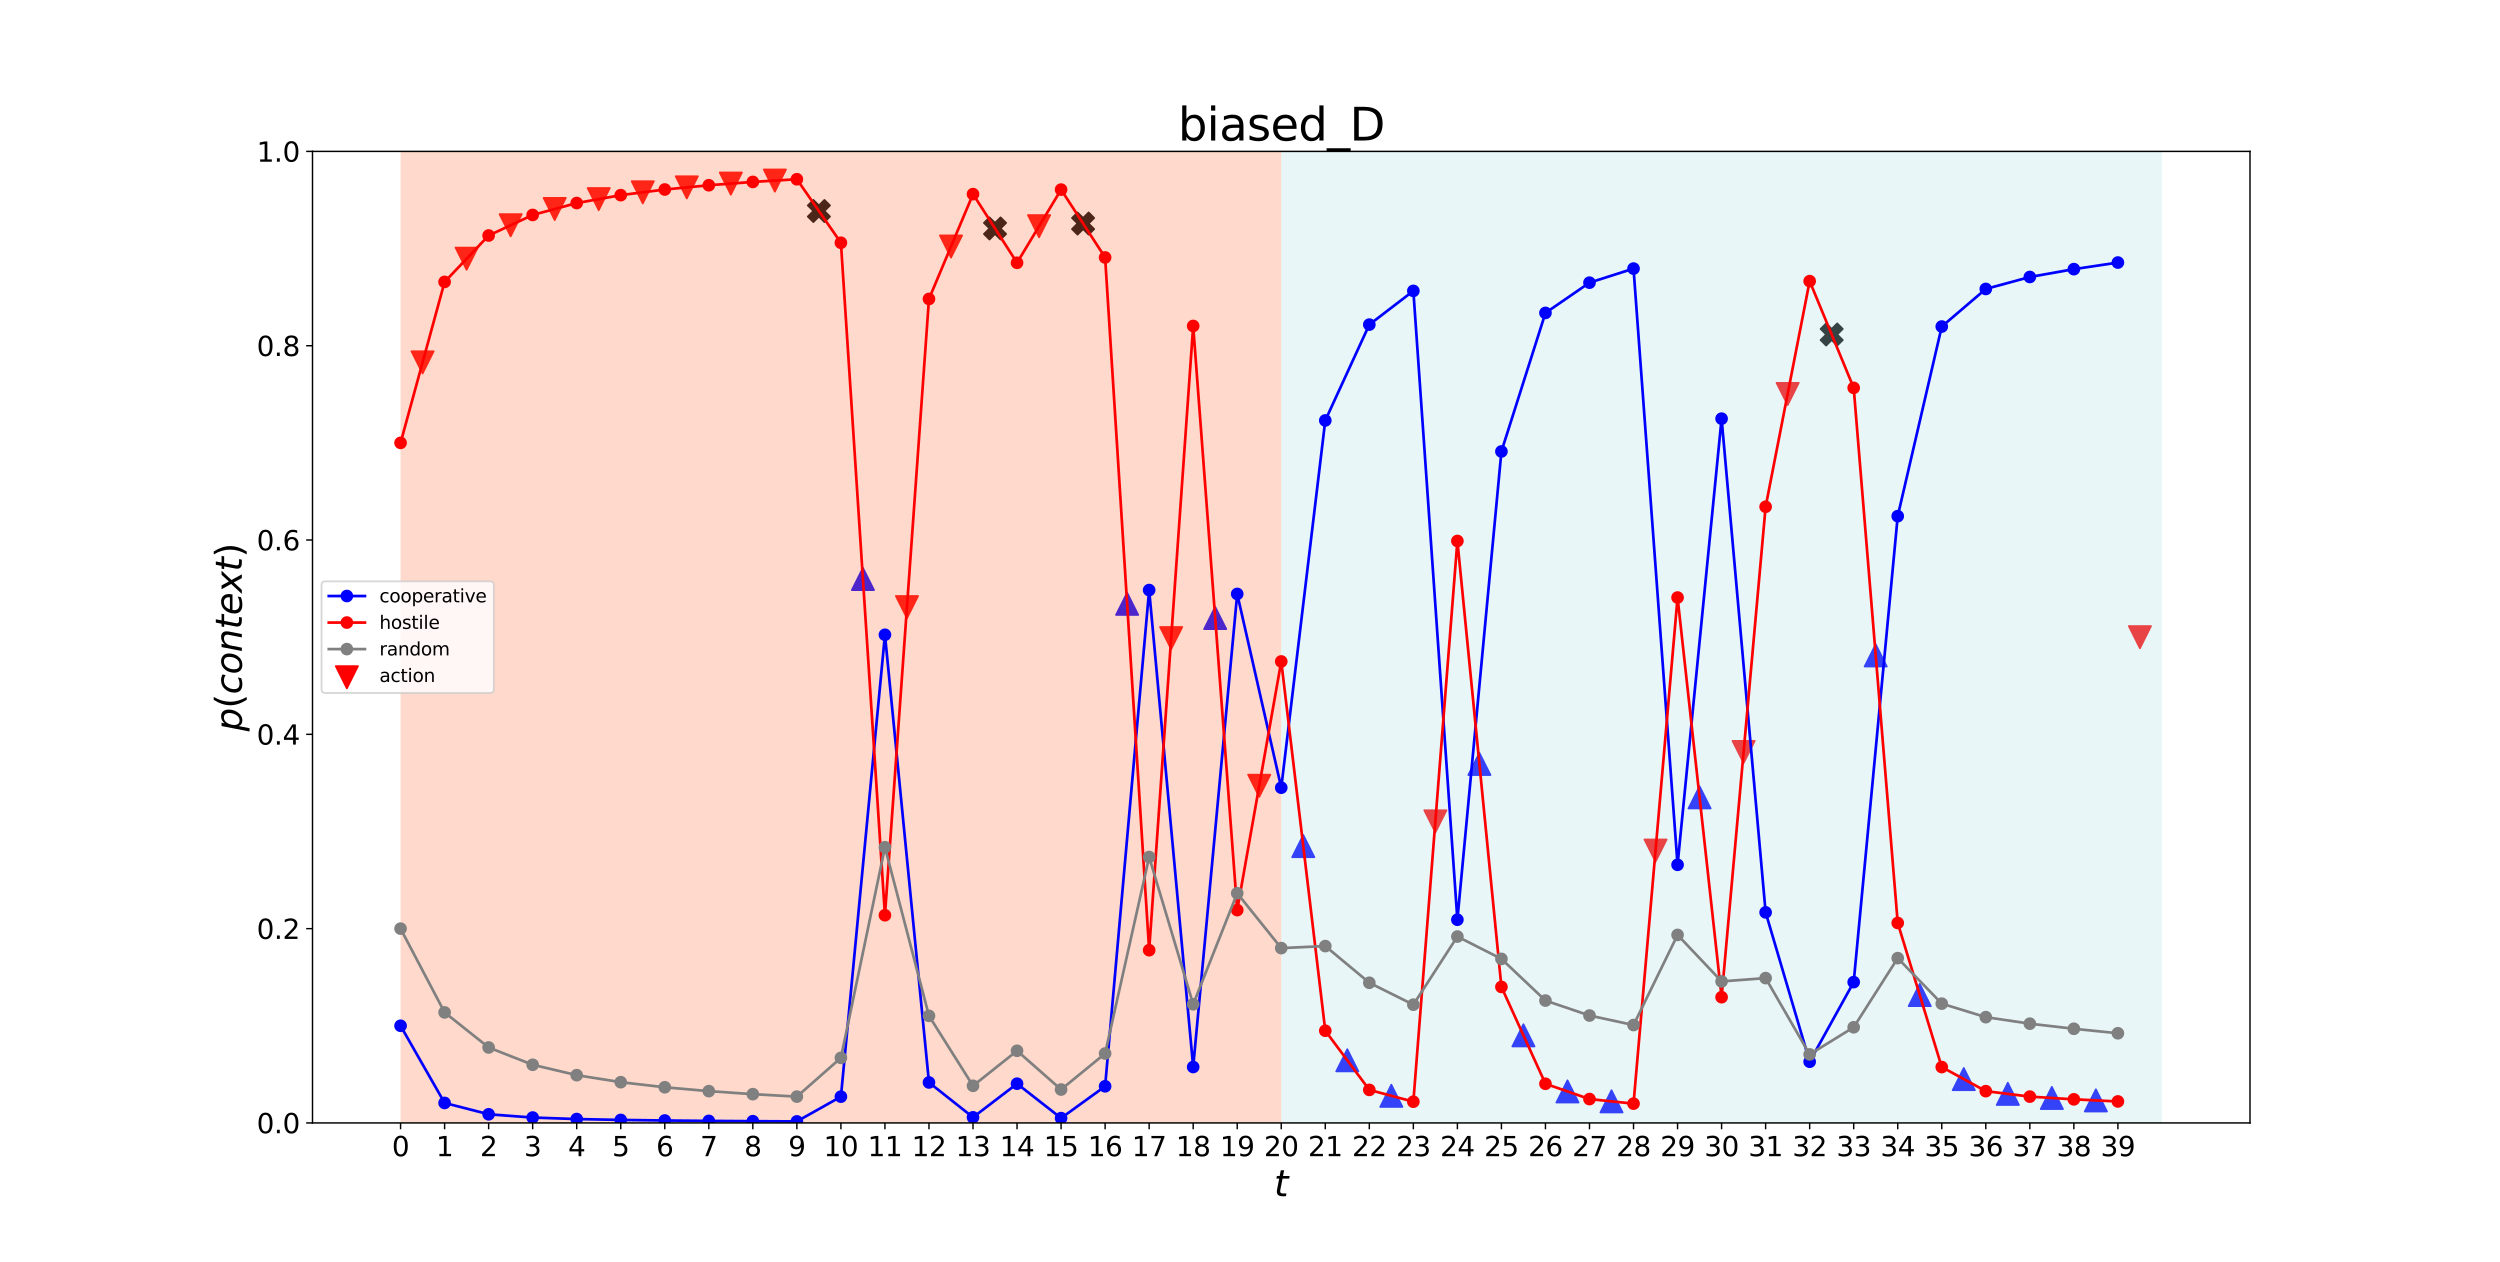 <?xml version="1.0" encoding="utf-8" standalone="no"?>
<!DOCTYPE svg PUBLIC "-//W3C//DTD SVG 1.1//EN"
  "http://www.w3.org/Graphics/SVG/1.1/DTD/svg11.dtd">
<svg height="697.68pt" version="1.1" viewBox="0 0 1382.4 697.68" width="1382.4pt" xmlns="http://www.w3.org/2000/svg" xmlns:xlink="http://www.w3.org/1999/xlink">
 <defs>
  <style type="text/css">*{stroke-linecap:butt;stroke-linejoin:round;}</style>
 </defs>
 <g id="figure_1">
  <g id="patch_1">
   <path d="M 0 697.68 
L 1382.4 697.68 
L 1382.4 0 
L 0 0 
z
" style="fill:#ffffff;"/>
  </g>
  <g id="axes_1">
   <g id="patch_2">
    <path d="M 172.8 620.935 
L 1244.16 620.935 
L 1244.16 83.722 
L 172.8 83.722 
z
" style="fill:#ffffff;"/>
   </g>
   <g id="PathCollection_1">
    <path clip-path="url(#p6488f23257)" d="M 233.673 206.509 
L 239.796 194.261 
L 227.549 194.261 
z
" style="fill:#ff0000;stroke:#ff0000;"/>
    <path clip-path="url(#p6488f23257)" d="M 258.022 149.179 
L 264.146 136.931 
L 251.898 136.931 
z
" style="fill:#ff0000;stroke:#ff0000;"/>
    <path clip-path="url(#p6488f23257)" d="M 282.371 130.666 
L 288.495 118.419 
L 276.247 118.419 
z
" style="fill:#ff0000;stroke:#ff0000;"/>
    <path clip-path="url(#p6488f23257)" d="M 306.72 121.691 
L 312.844 109.444 
L 300.596 109.444 
z
" style="fill:#ff0000;stroke:#ff0000;"/>
    <path clip-path="url(#p6488f23257)" d="M 331.069 116.218 
L 337.193 103.97 
L 324.945 103.97 
z
" style="fill:#ff0000;stroke:#ff0000;"/>
    <path clip-path="url(#p6488f23257)" d="M 355.418 112.474 
L 361.542 100.227 
L 349.294 100.227 
z
" style="fill:#ff0000;stroke:#ff0000;"/>
    <path clip-path="url(#p6488f23257)" d="M 379.767 109.736 
L 385.891 97.488 
L 373.644 97.488 
z
" style="fill:#ff0000;stroke:#ff0000;"/>
    <path clip-path="url(#p6488f23257)" d="M 404.116 107.64 
L 410.24 95.392 
L 397.993 95.392 
z
" style="fill:#ff0000;stroke:#ff0000;"/>
    <path clip-path="url(#p6488f23257)" d="M 428.465 105.981 
L 434.589 93.733 
L 422.342 93.733 
z
" style="fill:#ff0000;stroke:#ff0000;"/>
    <path clip-path="url(#p6488f23257)" d="M 449.753 122.801 
L 452.815 119.739 
L 455.876 122.801 
L 458.938 119.739 
L 455.876 116.677 
L 458.938 113.615 
L 455.876 110.554 
L 452.815 113.615 
L 449.753 110.554 
L 446.691 113.615 
L 449.753 116.677 
L 446.691 119.739 
z
" style="stroke:#000000;"/>
    <path clip-path="url(#p6488f23257)" d="M 477.164 314.037 
L 471.04 326.284 
L 483.287 326.284 
z
" style="fill:#0000ff;stroke:#0000ff;"/>
    <path clip-path="url(#p6488f23257)" d="M 501.513 341.821 
L 507.636 329.573 
L 495.389 329.573 
z
" style="fill:#ff0000;stroke:#ff0000;"/>
    <path clip-path="url(#p6488f23257)" d="M 525.862 142.452 
L 531.986 130.204 
L 519.738 130.204 
z
" style="fill:#ff0000;stroke:#ff0000;"/>
    <path clip-path="url(#p6488f23257)" d="M 547.149 132.453 
L 550.211 129.391 
L 553.273 132.453 
L 556.335 129.391 
L 553.273 126.329 
L 556.335 123.267 
L 553.273 120.205 
L 550.211 123.267 
L 547.149 120.205 
L 544.087 123.267 
L 547.149 126.329 
L 544.087 129.391 
z
" style="stroke:#000000;"/>
    <path clip-path="url(#p6488f23257)" d="M 574.56 131.202 
L 580.684 118.955 
L 568.436 118.955 
z
" style="fill:#ff0000;stroke:#ff0000;"/>
    <path clip-path="url(#p6488f23257)" d="M 595.847 129.731 
L 598.909 126.669 
L 601.971 129.731 
L 605.033 126.669 
L 601.971 123.607 
L 605.033 120.545 
L 601.971 117.483 
L 598.909 120.545 
L 595.847 117.483 
L 592.785 120.545 
L 595.847 123.607 
L 592.785 126.669 
z
" style="stroke:#000000;"/>
    <path clip-path="url(#p6488f23257)" d="M 623.258 327.77 
L 617.134 340.017 
L 629.382 340.017 
z
" style="fill:#0000ff;stroke:#0000ff;"/>
    <path clip-path="url(#p6488f23257)" d="M 647.607 358.96 
L 653.731 346.712 
L 641.484 346.712 
z
" style="fill:#ff0000;stroke:#ff0000;"/>
    <path clip-path="url(#p6488f23257)" d="M 671.956 335.62 
L 665.833 347.868 
L 678.08 347.868 
z
" style="fill:#0000ff;stroke:#0000ff;"/>
    <path clip-path="url(#p6488f23257)" d="M 696.305 440.623 
L 702.429 428.376 
L 690.182 428.376 
z
" style="fill:#ff0000;stroke:#ff0000;"/>
    <path clip-path="url(#p6488f23257)" d="M 720.655 461.736 
L 714.531 473.983 
L 726.778 473.983 
z
" style="fill:#0000ff;stroke:#0000ff;"/>
    <path clip-path="url(#p6488f23257)" d="M 745.004 580.185 
L 738.88 592.432 
L 751.127 592.432 
z
" style="fill:#0000ff;stroke:#0000ff;"/>
    <path clip-path="url(#p6488f23257)" d="M 769.353 599.807 
L 763.229 612.055 
L 775.476 612.055 
z
" style="fill:#0000ff;stroke:#0000ff;"/>
    <path clip-path="url(#p6488f23257)" d="M 793.702 460.296 
L 799.826 448.048 
L 787.578 448.048 
z
" style="fill:#ff0000;stroke:#ff0000;"/>
    <path clip-path="url(#p6488f23257)" d="M 818.051 416.313 
L 811.927 428.56 
L 824.175 428.56 
z
" style="fill:#0000ff;stroke:#0000ff;"/>
    <path clip-path="url(#p6488f23257)" d="M 842.4 566.381 
L 836.276 578.628 
L 848.524 578.628 
z
" style="fill:#0000ff;stroke:#0000ff;"/>
    <path clip-path="url(#p6488f23257)" d="M 866.749 597.39 
L 860.625 609.638 
L 872.873 609.638 
z
" style="fill:#0000ff;stroke:#0000ff;"/>
    <path clip-path="url(#p6488f23257)" d="M 891.098 602.885 
L 884.974 615.132 
L 897.222 615.132 
z
" style="fill:#0000ff;stroke:#0000ff;"/>
    <path clip-path="url(#p6488f23257)" d="M 915.447 476.466 
L 921.571 464.219 
L 909.324 464.219 
z
" style="fill:#ff0000;stroke:#ff0000;"/>
    <path clip-path="url(#p6488f23257)" d="M 939.796 434.786 
L 933.673 447.034 
L 945.92 447.034 
z
" style="fill:#0000ff;stroke:#0000ff;"/>
    <path clip-path="url(#p6488f23257)" d="M 964.145 421.94 
L 970.269 409.692 
L 958.022 409.692 
z
" style="fill:#ff0000;stroke:#ff0000;"/>
    <path clip-path="url(#p6488f23257)" d="M 988.495 223.967 
L 994.618 211.719 
L 982.371 211.719 
z
" style="fill:#ff0000;stroke:#ff0000;"/>
    <path clip-path="url(#p6488f23257)" d="M 1009.782 191.087 
L 1012.844 188.025 
L 1015.905 191.087 
L 1018.967 188.025 
L 1015.905 184.963 
L 1018.967 181.901 
L 1015.905 178.839 
L 1012.844 181.901 
L 1009.782 178.839 
L 1006.72 181.901 
L 1009.782 184.963 
L 1006.72 188.025 
z
" style="stroke:#000000;"/>
    <path clip-path="url(#p6488f23257)" d="M 1037.193 356.294 
L 1031.069 368.541 
L 1043.316 368.541 
z
" style="fill:#0000ff;stroke:#0000ff;"/>
    <path clip-path="url(#p6488f23257)" d="M 1061.542 544.083 
L 1055.418 556.33 
L 1067.666 556.33 
z
" style="fill:#0000ff;stroke:#0000ff;"/>
    <path clip-path="url(#p6488f23257)" d="M 1085.891 590.581 
L 1079.767 602.828 
L 1092.015 602.828 
z
" style="fill:#0000ff;stroke:#0000ff;"/>
    <path clip-path="url(#p6488f23257)" d="M 1110.24 598.751 
L 1104.116 610.998 
L 1116.364 610.998 
z
" style="fill:#0000ff;stroke:#0000ff;"/>
    <path clip-path="url(#p6488f23257)" d="M 1134.589 601.016 
L 1128.465 613.263 
L 1140.713 613.263 
z
" style="fill:#0000ff;stroke:#0000ff;"/>
    <path clip-path="url(#p6488f23257)" d="M 1158.938 602.351 
L 1152.814 614.598 
L 1165.062 614.598 
z
" style="fill:#0000ff;stroke:#0000ff;"/>
    <path clip-path="url(#p6488f23257)" d="M 1183.287 358.452 
L 1189.411 346.205 
L 1177.164 346.205 
z
" style="fill:#ff0000;stroke:#ff0000;"/>
   </g>
   <g id="patch_3">
    <path clip-path="url(#p6488f23257)" d="M 221.498 620.935 
L 221.498 83.722 
L 708.48 83.722 
L 708.48 620.935 
z
" style="fill:#ff7f50;opacity:0.3;"/>
   </g>
   <g id="patch_4">
    <path clip-path="url(#p6488f23257)" d="M 708.48 620.935 
L 708.48 83.722 
L 1195.462 83.722 
L 1195.462 620.935 
z
" style="fill:#b0e0e6;opacity:0.3;"/>
   </g>
   <g id="matplotlib.axis_1">
    <g id="xtick_1">
     <g id="line2d_1">
      <defs>
       <path d="M 0 0 
L 0 3.5 
" id="m2ba0c0ca03" style="stroke:#000000;stroke-width:0.8;"/>
      </defs>
      <g>
       <use style="stroke:#000000;stroke-width:0.8;" x="221.498" xlink:href="#m2ba0c0ca03" y="620.935"/>
      </g>
     </g>
     <g id="text_1">
      <!-- 0 -->
      <g transform="translate(216.726 639.333)scale(0.15 -0.15)">
       <defs>
        <path d="M 2034 4250 
Q 1547 4250 1301 3770 
Q 1056 3291 1056 2328 
Q 1056 1369 1301 889 
Q 1547 409 2034 409 
Q 2525 409 2770 889 
Q 3016 1369 3016 2328 
Q 3016 3291 2770 3770 
Q 2525 4250 2034 4250 
z
M 2034 4750 
Q 2819 4750 3233 4129 
Q 3647 3509 3647 2328 
Q 3647 1150 3233 529 
Q 2819 -91 2034 -91 
Q 1250 -91 836 529 
Q 422 1150 422 2328 
Q 422 3509 836 4129 
Q 1250 4750 2034 4750 
z
" id="DejaVuSans-30" transform="scale(0.016)"/>
       </defs>
       <use xlink:href="#DejaVuSans-30"/>
      </g>
     </g>
    </g>
    <g id="xtick_2">
     <g id="line2d_2">
      <g>
       <use style="stroke:#000000;stroke-width:0.8;" x="245.847" xlink:href="#m2ba0c0ca03" y="620.935"/>
      </g>
     </g>
     <g id="text_2">
      <!-- 1 -->
      <g transform="translate(241.075 639.333)scale(0.15 -0.15)">
       <defs>
        <path d="M 794 531 
L 1825 531 
L 1825 4091 
L 703 3866 
L 703 4441 
L 1819 4666 
L 2450 4666 
L 2450 531 
L 3481 531 
L 3481 0 
L 794 0 
L 794 531 
z
" id="DejaVuSans-31" transform="scale(0.016)"/>
       </defs>
       <use xlink:href="#DejaVuSans-31"/>
      </g>
     </g>
    </g>
    <g id="xtick_3">
     <g id="line2d_3">
      <g>
       <use style="stroke:#000000;stroke-width:0.8;" x="270.196" xlink:href="#m2ba0c0ca03" y="620.935"/>
      </g>
     </g>
     <g id="text_3">
      <!-- 2 -->
      <g transform="translate(265.424 639.333)scale(0.15 -0.15)">
       <defs>
        <path d="M 1228 531 
L 3431 531 
L 3431 0 
L 469 0 
L 469 531 
Q 828 903 1448 1529 
Q 2069 2156 2228 2338 
Q 2531 2678 2651 2914 
Q 2772 3150 2772 3378 
Q 2772 3750 2511 3984 
Q 2250 4219 1831 4219 
Q 1534 4219 1204 4116 
Q 875 4013 500 3803 
L 500 4441 
Q 881 4594 1212 4672 
Q 1544 4750 1819 4750 
Q 2544 4750 2975 4387 
Q 3406 4025 3406 3419 
Q 3406 3131 3298 2873 
Q 3191 2616 2906 2266 
Q 2828 2175 2409 1742 
Q 1991 1309 1228 531 
z
" id="DejaVuSans-32" transform="scale(0.016)"/>
       </defs>
       <use xlink:href="#DejaVuSans-32"/>
      </g>
     </g>
    </g>
    <g id="xtick_4">
     <g id="line2d_4">
      <g>
       <use style="stroke:#000000;stroke-width:0.8;" x="294.545" xlink:href="#m2ba0c0ca03" y="620.935"/>
      </g>
     </g>
     <g id="text_4">
      <!-- 3 -->
      <g transform="translate(289.774 639.333)scale(0.15 -0.15)">
       <defs>
        <path d="M 2597 2516 
Q 3050 2419 3304 2112 
Q 3559 1806 3559 1356 
Q 3559 666 3084 287 
Q 2609 -91 1734 -91 
Q 1441 -91 1130 -33 
Q 819 25 488 141 
L 488 750 
Q 750 597 1062 519 
Q 1375 441 1716 441 
Q 2309 441 2620 675 
Q 2931 909 2931 1356 
Q 2931 1769 2642 2001 
Q 2353 2234 1838 2234 
L 1294 2234 
L 1294 2753 
L 1863 2753 
Q 2328 2753 2575 2939 
Q 2822 3125 2822 3475 
Q 2822 3834 2567 4026 
Q 2313 4219 1838 4219 
Q 1578 4219 1281 4162 
Q 984 4106 628 3988 
L 628 4550 
Q 988 4650 1302 4700 
Q 1616 4750 1894 4750 
Q 2613 4750 3031 4423 
Q 3450 4097 3450 3541 
Q 3450 3153 3228 2886 
Q 3006 2619 2597 2516 
z
" id="DejaVuSans-33" transform="scale(0.016)"/>
       </defs>
       <use xlink:href="#DejaVuSans-33"/>
      </g>
     </g>
    </g>
    <g id="xtick_5">
     <g id="line2d_5">
      <g>
       <use style="stroke:#000000;stroke-width:0.8;" x="318.895" xlink:href="#m2ba0c0ca03" y="620.935"/>
      </g>
     </g>
     <g id="text_5">
      <!-- 4 -->
      <g transform="translate(314.123 639.333)scale(0.15 -0.15)">
       <defs>
        <path d="M 2419 4116 
L 825 1625 
L 2419 1625 
L 2419 4116 
z
M 2253 4666 
L 3047 4666 
L 3047 1625 
L 3713 1625 
L 3713 1100 
L 3047 1100 
L 3047 0 
L 2419 0 
L 2419 1100 
L 313 1100 
L 313 1709 
L 2253 4666 
z
" id="DejaVuSans-34" transform="scale(0.016)"/>
       </defs>
       <use xlink:href="#DejaVuSans-34"/>
      </g>
     </g>
    </g>
    <g id="xtick_6">
     <g id="line2d_6">
      <g>
       <use style="stroke:#000000;stroke-width:0.8;" x="343.244" xlink:href="#m2ba0c0ca03" y="620.935"/>
      </g>
     </g>
     <g id="text_6">
      <!-- 5 -->
      <g transform="translate(338.472 639.333)scale(0.15 -0.15)">
       <defs>
        <path d="M 691 4666 
L 3169 4666 
L 3169 4134 
L 1269 4134 
L 1269 2991 
Q 1406 3038 1543 3061 
Q 1681 3084 1819 3084 
Q 2600 3084 3056 2656 
Q 3513 2228 3513 1497 
Q 3513 744 3044 326 
Q 2575 -91 1722 -91 
Q 1428 -91 1123 -41 
Q 819 9 494 109 
L 494 744 
Q 775 591 1075 516 
Q 1375 441 1709 441 
Q 2250 441 2565 725 
Q 2881 1009 2881 1497 
Q 2881 1984 2565 2268 
Q 2250 2553 1709 2553 
Q 1456 2553 1204 2497 
Q 953 2441 691 2322 
L 691 4666 
z
" id="DejaVuSans-35" transform="scale(0.016)"/>
       </defs>
       <use xlink:href="#DejaVuSans-35"/>
      </g>
     </g>
    </g>
    <g id="xtick_7">
     <g id="line2d_7">
      <g>
       <use style="stroke:#000000;stroke-width:0.8;" x="367.593" xlink:href="#m2ba0c0ca03" y="620.935"/>
      </g>
     </g>
     <g id="text_7">
      <!-- 6 -->
      <g transform="translate(362.821 639.333)scale(0.15 -0.15)">
       <defs>
        <path d="M 2113 2584 
Q 1688 2584 1439 2293 
Q 1191 2003 1191 1497 
Q 1191 994 1439 701 
Q 1688 409 2113 409 
Q 2538 409 2786 701 
Q 3034 994 3034 1497 
Q 3034 2003 2786 2293 
Q 2538 2584 2113 2584 
z
M 3366 4563 
L 3366 3988 
Q 3128 4100 2886 4159 
Q 2644 4219 2406 4219 
Q 1781 4219 1451 3797 
Q 1122 3375 1075 2522 
Q 1259 2794 1537 2939 
Q 1816 3084 2150 3084 
Q 2853 3084 3261 2657 
Q 3669 2231 3669 1497 
Q 3669 778 3244 343 
Q 2819 -91 2113 -91 
Q 1303 -91 875 529 
Q 447 1150 447 2328 
Q 447 3434 972 4092 
Q 1497 4750 2381 4750 
Q 2619 4750 2861 4703 
Q 3103 4656 3366 4563 
z
" id="DejaVuSans-36" transform="scale(0.016)"/>
       </defs>
       <use xlink:href="#DejaVuSans-36"/>
      </g>
     </g>
    </g>
    <g id="xtick_8">
     <g id="line2d_8">
      <g>
       <use style="stroke:#000000;stroke-width:0.8;" x="391.942" xlink:href="#m2ba0c0ca03" y="620.935"/>
      </g>
     </g>
     <g id="text_8">
      <!-- 7 -->
      <g transform="translate(387.17 639.333)scale(0.15 -0.15)">
       <defs>
        <path d="M 525 4666 
L 3525 4666 
L 3525 4397 
L 1831 0 
L 1172 0 
L 2766 4134 
L 525 4134 
L 525 4666 
z
" id="DejaVuSans-37" transform="scale(0.016)"/>
       </defs>
       <use xlink:href="#DejaVuSans-37"/>
      </g>
     </g>
    </g>
    <g id="xtick_9">
     <g id="line2d_9">
      <g>
       <use style="stroke:#000000;stroke-width:0.8;" x="416.291" xlink:href="#m2ba0c0ca03" y="620.935"/>
      </g>
     </g>
     <g id="text_9">
      <!-- 8 -->
      <g transform="translate(411.519 639.333)scale(0.15 -0.15)">
       <defs>
        <path d="M 2034 2216 
Q 1584 2216 1326 1975 
Q 1069 1734 1069 1313 
Q 1069 891 1326 650 
Q 1584 409 2034 409 
Q 2484 409 2743 651 
Q 3003 894 3003 1313 
Q 3003 1734 2745 1975 
Q 2488 2216 2034 2216 
z
M 1403 2484 
Q 997 2584 770 2862 
Q 544 3141 544 3541 
Q 544 4100 942 4425 
Q 1341 4750 2034 4750 
Q 2731 4750 3128 4425 
Q 3525 4100 3525 3541 
Q 3525 3141 3298 2862 
Q 3072 2584 2669 2484 
Q 3125 2378 3379 2068 
Q 3634 1759 3634 1313 
Q 3634 634 3220 271 
Q 2806 -91 2034 -91 
Q 1263 -91 848 271 
Q 434 634 434 1313 
Q 434 1759 690 2068 
Q 947 2378 1403 2484 
z
M 1172 3481 
Q 1172 3119 1398 2916 
Q 1625 2713 2034 2713 
Q 2441 2713 2670 2916 
Q 2900 3119 2900 3481 
Q 2900 3844 2670 4047 
Q 2441 4250 2034 4250 
Q 1625 4250 1398 4047 
Q 1172 3844 1172 3481 
z
" id="DejaVuSans-38" transform="scale(0.016)"/>
       </defs>
       <use xlink:href="#DejaVuSans-38"/>
      </g>
     </g>
    </g>
    <g id="xtick_10">
     <g id="line2d_10">
      <g>
       <use style="stroke:#000000;stroke-width:0.8;" x="440.64" xlink:href="#m2ba0c0ca03" y="620.935"/>
      </g>
     </g>
     <g id="text_10">
      <!-- 9 -->
      <g transform="translate(435.868 639.333)scale(0.15 -0.15)">
       <defs>
        <path d="M 703 97 
L 703 672 
Q 941 559 1184 500 
Q 1428 441 1663 441 
Q 2288 441 2617 861 
Q 2947 1281 2994 2138 
Q 2813 1869 2534 1725 
Q 2256 1581 1919 1581 
Q 1219 1581 811 2004 
Q 403 2428 403 3163 
Q 403 3881 828 4315 
Q 1253 4750 1959 4750 
Q 2769 4750 3195 4129 
Q 3622 3509 3622 2328 
Q 3622 1225 3098 567 
Q 2575 -91 1691 -91 
Q 1453 -91 1209 -44 
Q 966 3 703 97 
z
M 1959 2075 
Q 2384 2075 2632 2365 
Q 2881 2656 2881 3163 
Q 2881 3666 2632 3958 
Q 2384 4250 1959 4250 
Q 1534 4250 1286 3958 
Q 1038 3666 1038 3163 
Q 1038 2656 1286 2365 
Q 1534 2075 1959 2075 
z
" id="DejaVuSans-39" transform="scale(0.016)"/>
       </defs>
       <use xlink:href="#DejaVuSans-39"/>
      </g>
     </g>
    </g>
    <g id="xtick_11">
     <g id="line2d_11">
      <g>
       <use style="stroke:#000000;stroke-width:0.8;" x="464.989" xlink:href="#m2ba0c0ca03" y="620.935"/>
      </g>
     </g>
     <g id="text_11">
      <!-- 10 -->
      <g transform="translate(455.445 639.333)scale(0.15 -0.15)">
       <use xlink:href="#DejaVuSans-31"/>
       <use x="63.623" xlink:href="#DejaVuSans-30"/>
      </g>
     </g>
    </g>
    <g id="xtick_12">
     <g id="line2d_12">
      <g>
       <use style="stroke:#000000;stroke-width:0.8;" x="489.338" xlink:href="#m2ba0c0ca03" y="620.935"/>
      </g>
     </g>
     <g id="text_12">
      <!-- 11 -->
      <g transform="translate(479.794 639.333)scale(0.15 -0.15)">
       <use xlink:href="#DejaVuSans-31"/>
       <use x="63.623" xlink:href="#DejaVuSans-31"/>
      </g>
     </g>
    </g>
    <g id="xtick_13">
     <g id="line2d_13">
      <g>
       <use style="stroke:#000000;stroke-width:0.8;" x="513.687" xlink:href="#m2ba0c0ca03" y="620.935"/>
      </g>
     </g>
     <g id="text_13">
      <!-- 12 -->
      <g transform="translate(504.144 639.333)scale(0.15 -0.15)">
       <use xlink:href="#DejaVuSans-31"/>
       <use x="63.623" xlink:href="#DejaVuSans-32"/>
      </g>
     </g>
    </g>
    <g id="xtick_14">
     <g id="line2d_14">
      <g>
       <use style="stroke:#000000;stroke-width:0.8;" x="538.036" xlink:href="#m2ba0c0ca03" y="620.935"/>
      </g>
     </g>
     <g id="text_14">
      <!-- 13 -->
      <g transform="translate(528.493 639.333)scale(0.15 -0.15)">
       <use xlink:href="#DejaVuSans-31"/>
       <use x="63.623" xlink:href="#DejaVuSans-33"/>
      </g>
     </g>
    </g>
    <g id="xtick_15">
     <g id="line2d_15">
      <g>
       <use style="stroke:#000000;stroke-width:0.8;" x="562.385" xlink:href="#m2ba0c0ca03" y="620.935"/>
      </g>
     </g>
     <g id="text_15">
      <!-- 14 -->
      <g transform="translate(552.842 639.333)scale(0.15 -0.15)">
       <use xlink:href="#DejaVuSans-31"/>
       <use x="63.623" xlink:href="#DejaVuSans-34"/>
      </g>
     </g>
    </g>
    <g id="xtick_16">
     <g id="line2d_16">
      <g>
       <use style="stroke:#000000;stroke-width:0.8;" x="586.735" xlink:href="#m2ba0c0ca03" y="620.935"/>
      </g>
     </g>
     <g id="text_16">
      <!-- 15 -->
      <g transform="translate(577.191 639.333)scale(0.15 -0.15)">
       <use xlink:href="#DejaVuSans-31"/>
       <use x="63.623" xlink:href="#DejaVuSans-35"/>
      </g>
     </g>
    </g>
    <g id="xtick_17">
     <g id="line2d_17">
      <g>
       <use style="stroke:#000000;stroke-width:0.8;" x="611.084" xlink:href="#m2ba0c0ca03" y="620.935"/>
      </g>
     </g>
     <g id="text_17">
      <!-- 16 -->
      <g transform="translate(601.54 639.333)scale(0.15 -0.15)">
       <use xlink:href="#DejaVuSans-31"/>
       <use x="63.623" xlink:href="#DejaVuSans-36"/>
      </g>
     </g>
    </g>
    <g id="xtick_18">
     <g id="line2d_18">
      <g>
       <use style="stroke:#000000;stroke-width:0.8;" x="635.433" xlink:href="#m2ba0c0ca03" y="620.935"/>
      </g>
     </g>
     <g id="text_18">
      <!-- 17 -->
      <g transform="translate(625.889 639.333)scale(0.15 -0.15)">
       <use xlink:href="#DejaVuSans-31"/>
       <use x="63.623" xlink:href="#DejaVuSans-37"/>
      </g>
     </g>
    </g>
    <g id="xtick_19">
     <g id="line2d_19">
      <g>
       <use style="stroke:#000000;stroke-width:0.8;" x="659.782" xlink:href="#m2ba0c0ca03" y="620.935"/>
      </g>
     </g>
     <g id="text_19">
      <!-- 18 -->
      <g transform="translate(650.238 639.333)scale(0.15 -0.15)">
       <use xlink:href="#DejaVuSans-31"/>
       <use x="63.623" xlink:href="#DejaVuSans-38"/>
      </g>
     </g>
    </g>
    <g id="xtick_20">
     <g id="line2d_20">
      <g>
       <use style="stroke:#000000;stroke-width:0.8;" x="684.131" xlink:href="#m2ba0c0ca03" y="620.935"/>
      </g>
     </g>
     <g id="text_20">
      <!-- 19 -->
      <g transform="translate(674.587 639.333)scale(0.15 -0.15)">
       <use xlink:href="#DejaVuSans-31"/>
       <use x="63.623" xlink:href="#DejaVuSans-39"/>
      </g>
     </g>
    </g>
    <g id="xtick_21">
     <g id="line2d_21">
      <g>
       <use style="stroke:#000000;stroke-width:0.8;" x="708.48" xlink:href="#m2ba0c0ca03" y="620.935"/>
      </g>
     </g>
     <g id="text_21">
      <!-- 20 -->
      <g transform="translate(698.936 639.333)scale(0.15 -0.15)">
       <use xlink:href="#DejaVuSans-32"/>
       <use x="63.623" xlink:href="#DejaVuSans-30"/>
      </g>
     </g>
    </g>
    <g id="xtick_22">
     <g id="line2d_22">
      <g>
       <use style="stroke:#000000;stroke-width:0.8;" x="732.829" xlink:href="#m2ba0c0ca03" y="620.935"/>
      </g>
     </g>
     <g id="text_22">
      <!-- 21 -->
      <g transform="translate(723.285 639.333)scale(0.15 -0.15)">
       <use xlink:href="#DejaVuSans-32"/>
       <use x="63.623" xlink:href="#DejaVuSans-31"/>
      </g>
     </g>
    </g>
    <g id="xtick_23">
     <g id="line2d_23">
      <g>
       <use style="stroke:#000000;stroke-width:0.8;" x="757.178" xlink:href="#m2ba0c0ca03" y="620.935"/>
      </g>
     </g>
     <g id="text_23">
      <!-- 22 -->
      <g transform="translate(747.634 639.333)scale(0.15 -0.15)">
       <use xlink:href="#DejaVuSans-32"/>
       <use x="63.623" xlink:href="#DejaVuSans-32"/>
      </g>
     </g>
    </g>
    <g id="xtick_24">
     <g id="line2d_24">
      <g>
       <use style="stroke:#000000;stroke-width:0.8;" x="781.527" xlink:href="#m2ba0c0ca03" y="620.935"/>
      </g>
     </g>
     <g id="text_24">
      <!-- 23 -->
      <g transform="translate(771.984 639.333)scale(0.15 -0.15)">
       <use xlink:href="#DejaVuSans-32"/>
       <use x="63.623" xlink:href="#DejaVuSans-33"/>
      </g>
     </g>
    </g>
    <g id="xtick_25">
     <g id="line2d_25">
      <g>
       <use style="stroke:#000000;stroke-width:0.8;" x="805.876" xlink:href="#m2ba0c0ca03" y="620.935"/>
      </g>
     </g>
     <g id="text_25">
      <!-- 24 -->
      <g transform="translate(796.333 639.333)scale(0.15 -0.15)">
       <use xlink:href="#DejaVuSans-32"/>
       <use x="63.623" xlink:href="#DejaVuSans-34"/>
      </g>
     </g>
    </g>
    <g id="xtick_26">
     <g id="line2d_26">
      <g>
       <use style="stroke:#000000;stroke-width:0.8;" x="830.225" xlink:href="#m2ba0c0ca03" y="620.935"/>
      </g>
     </g>
     <g id="text_26">
      <!-- 25 -->
      <g transform="translate(820.682 639.333)scale(0.15 -0.15)">
       <use xlink:href="#DejaVuSans-32"/>
       <use x="63.623" xlink:href="#DejaVuSans-35"/>
      </g>
     </g>
    </g>
    <g id="xtick_27">
     <g id="line2d_27">
      <g>
       <use style="stroke:#000000;stroke-width:0.8;" x="854.575" xlink:href="#m2ba0c0ca03" y="620.935"/>
      </g>
     </g>
     <g id="text_27">
      <!-- 26 -->
      <g transform="translate(845.031 639.333)scale(0.15 -0.15)">
       <use xlink:href="#DejaVuSans-32"/>
       <use x="63.623" xlink:href="#DejaVuSans-36"/>
      </g>
     </g>
    </g>
    <g id="xtick_28">
     <g id="line2d_28">
      <g>
       <use style="stroke:#000000;stroke-width:0.8;" x="878.924" xlink:href="#m2ba0c0ca03" y="620.935"/>
      </g>
     </g>
     <g id="text_28">
      <!-- 27 -->
      <g transform="translate(869.38 639.333)scale(0.15 -0.15)">
       <use xlink:href="#DejaVuSans-32"/>
       <use x="63.623" xlink:href="#DejaVuSans-37"/>
      </g>
     </g>
    </g>
    <g id="xtick_29">
     <g id="line2d_29">
      <g>
       <use style="stroke:#000000;stroke-width:0.8;" x="903.273" xlink:href="#m2ba0c0ca03" y="620.935"/>
      </g>
     </g>
     <g id="text_29">
      <!-- 28 -->
      <g transform="translate(893.729 639.333)scale(0.15 -0.15)">
       <use xlink:href="#DejaVuSans-32"/>
       <use x="63.623" xlink:href="#DejaVuSans-38"/>
      </g>
     </g>
    </g>
    <g id="xtick_30">
     <g id="line2d_30">
      <g>
       <use style="stroke:#000000;stroke-width:0.8;" x="927.622" xlink:href="#m2ba0c0ca03" y="620.935"/>
      </g>
     </g>
     <g id="text_30">
      <!-- 29 -->
      <g transform="translate(918.078 639.333)scale(0.15 -0.15)">
       <use xlink:href="#DejaVuSans-32"/>
       <use x="63.623" xlink:href="#DejaVuSans-39"/>
      </g>
     </g>
    </g>
    <g id="xtick_31">
     <g id="line2d_31">
      <g>
       <use style="stroke:#000000;stroke-width:0.8;" x="951.971" xlink:href="#m2ba0c0ca03" y="620.935"/>
      </g>
     </g>
     <g id="text_31">
      <!-- 30 -->
      <g transform="translate(942.427 639.333)scale(0.15 -0.15)">
       <use xlink:href="#DejaVuSans-33"/>
       <use x="63.623" xlink:href="#DejaVuSans-30"/>
      </g>
     </g>
    </g>
    <g id="xtick_32">
     <g id="line2d_32">
      <g>
       <use style="stroke:#000000;stroke-width:0.8;" x="976.32" xlink:href="#m2ba0c0ca03" y="620.935"/>
      </g>
     </g>
     <g id="text_32">
      <!-- 31 -->
      <g transform="translate(966.776 639.333)scale(0.15 -0.15)">
       <use xlink:href="#DejaVuSans-33"/>
       <use x="63.623" xlink:href="#DejaVuSans-31"/>
      </g>
     </g>
    </g>
    <g id="xtick_33">
     <g id="line2d_33">
      <g>
       <use style="stroke:#000000;stroke-width:0.8;" x="1000.669" xlink:href="#m2ba0c0ca03" y="620.935"/>
      </g>
     </g>
     <g id="text_33">
      <!-- 32 -->
      <g transform="translate(991.125 639.333)scale(0.15 -0.15)">
       <use xlink:href="#DejaVuSans-33"/>
       <use x="63.623" xlink:href="#DejaVuSans-32"/>
      </g>
     </g>
    </g>
    <g id="xtick_34">
     <g id="line2d_34">
      <g>
       <use style="stroke:#000000;stroke-width:0.8;" x="1025.018" xlink:href="#m2ba0c0ca03" y="620.935"/>
      </g>
     </g>
     <g id="text_34">
      <!-- 33 -->
      <g transform="translate(1015.474 639.333)scale(0.15 -0.15)">
       <use xlink:href="#DejaVuSans-33"/>
       <use x="63.623" xlink:href="#DejaVuSans-33"/>
      </g>
     </g>
    </g>
    <g id="xtick_35">
     <g id="line2d_35">
      <g>
       <use style="stroke:#000000;stroke-width:0.8;" x="1049.367" xlink:href="#m2ba0c0ca03" y="620.935"/>
      </g>
     </g>
     <g id="text_35">
      <!-- 34 -->
      <g transform="translate(1039.824 639.333)scale(0.15 -0.15)">
       <use xlink:href="#DejaVuSans-33"/>
       <use x="63.623" xlink:href="#DejaVuSans-34"/>
      </g>
     </g>
    </g>
    <g id="xtick_36">
     <g id="line2d_36">
      <g>
       <use style="stroke:#000000;stroke-width:0.8;" x="1073.716" xlink:href="#m2ba0c0ca03" y="620.935"/>
      </g>
     </g>
     <g id="text_36">
      <!-- 35 -->
      <g transform="translate(1064.173 639.333)scale(0.15 -0.15)">
       <use xlink:href="#DejaVuSans-33"/>
       <use x="63.623" xlink:href="#DejaVuSans-35"/>
      </g>
     </g>
    </g>
    <g id="xtick_37">
     <g id="line2d_37">
      <g>
       <use style="stroke:#000000;stroke-width:0.8;" x="1098.065" xlink:href="#m2ba0c0ca03" y="620.935"/>
      </g>
     </g>
     <g id="text_37">
      <!-- 36 -->
      <g transform="translate(1088.522 639.333)scale(0.15 -0.15)">
       <use xlink:href="#DejaVuSans-33"/>
       <use x="63.623" xlink:href="#DejaVuSans-36"/>
      </g>
     </g>
    </g>
    <g id="xtick_38">
     <g id="line2d_38">
      <g>
       <use style="stroke:#000000;stroke-width:0.8;" x="1122.415" xlink:href="#m2ba0c0ca03" y="620.935"/>
      </g>
     </g>
     <g id="text_38">
      <!-- 37 -->
      <g transform="translate(1112.871 639.333)scale(0.15 -0.15)">
       <use xlink:href="#DejaVuSans-33"/>
       <use x="63.623" xlink:href="#DejaVuSans-37"/>
      </g>
     </g>
    </g>
    <g id="xtick_39">
     <g id="line2d_39">
      <g>
       <use style="stroke:#000000;stroke-width:0.8;" x="1146.764" xlink:href="#m2ba0c0ca03" y="620.935"/>
      </g>
     </g>
     <g id="text_39">
      <!-- 38 -->
      <g transform="translate(1137.22 639.333)scale(0.15 -0.15)">
       <use xlink:href="#DejaVuSans-33"/>
       <use x="63.623" xlink:href="#DejaVuSans-38"/>
      </g>
     </g>
    </g>
    <g id="xtick_40">
     <g id="line2d_40">
      <g>
       <use style="stroke:#000000;stroke-width:0.8;" x="1171.113" xlink:href="#m2ba0c0ca03" y="620.935"/>
      </g>
     </g>
     <g id="text_40">
      <!-- 39 -->
      <g transform="translate(1161.569 639.333)scale(0.15 -0.15)">
       <use xlink:href="#DejaVuSans-33"/>
       <use x="63.623" xlink:href="#DejaVuSans-39"/>
      </g>
     </g>
    </g>
    <g id="text_41">
     <!-- $t$ -->
     <g transform="translate(704.48 661.649)scale(0.2 -0.2)">
      <defs>
       <path d="M 2706 3500 
L 2619 3053 
L 1472 3053 
L 1100 1153 
Q 1081 1047 1072 975 
Q 1063 903 1063 863 
Q 1063 663 1183 572 
Q 1303 481 1569 481 
L 2150 481 
L 2053 0 
L 1503 0 
Q 991 0 739 200 
Q 488 400 488 806 
Q 488 878 497 964 
Q 506 1050 525 1153 
L 897 3053 
L 409 3053 
L 500 3500 
L 978 3500 
L 1172 4494 
L 1747 4494 
L 1556 3500 
L 2706 3500 
z
" id="DejaVuSans-Oblique-74" transform="scale(0.016)"/>
      </defs>
      <use transform="translate(0 0.781)" xlink:href="#DejaVuSans-Oblique-74"/>
     </g>
    </g>
   </g>
   <g id="matplotlib.axis_2">
    <g id="ytick_1">
     <g id="line2d_41">
      <defs>
       <path d="M 0 0 
L -3.5 0 
" id="m54b3b922a7" style="stroke:#000000;stroke-width:0.8;"/>
      </defs>
      <g>
       <use style="stroke:#000000;stroke-width:0.8;" x="172.8" xlink:href="#m54b3b922a7" y="620.935"/>
      </g>
     </g>
     <g id="text_42">
      <!-- 0.0 -->
      <g transform="translate(141.945 626.634)scale(0.15 -0.15)">
       <defs>
        <path d="M 684 794 
L 1344 794 
L 1344 0 
L 684 0 
L 684 794 
z
" id="DejaVuSans-2e" transform="scale(0.016)"/>
       </defs>
       <use xlink:href="#DejaVuSans-30"/>
       <use x="63.623" xlink:href="#DejaVuSans-2e"/>
       <use x="95.41" xlink:href="#DejaVuSans-30"/>
      </g>
     </g>
    </g>
    <g id="ytick_2">
     <g id="line2d_42">
      <g>
       <use style="stroke:#000000;stroke-width:0.8;" x="172.8" xlink:href="#m54b3b922a7" y="513.492"/>
      </g>
     </g>
     <g id="text_43">
      <!-- 0.2 -->
      <g transform="translate(141.945 519.191)scale(0.15 -0.15)">
       <use xlink:href="#DejaVuSans-30"/>
       <use x="63.623" xlink:href="#DejaVuSans-2e"/>
       <use x="95.41" xlink:href="#DejaVuSans-32"/>
      </g>
     </g>
    </g>
    <g id="ytick_3">
     <g id="line2d_43">
      <g>
       <use style="stroke:#000000;stroke-width:0.8;" x="172.8" xlink:href="#m54b3b922a7" y="406.05"/>
      </g>
     </g>
     <g id="text_44">
      <!-- 0.4 -->
      <g transform="translate(141.945 411.749)scale(0.15 -0.15)">
       <use xlink:href="#DejaVuSans-30"/>
       <use x="63.623" xlink:href="#DejaVuSans-2e"/>
       <use x="95.41" xlink:href="#DejaVuSans-34"/>
      </g>
     </g>
    </g>
    <g id="ytick_4">
     <g id="line2d_44">
      <g>
       <use style="stroke:#000000;stroke-width:0.8;" x="172.8" xlink:href="#m54b3b922a7" y="298.607"/>
      </g>
     </g>
     <g id="text_45">
      <!-- 0.6 -->
      <g transform="translate(141.945 304.306)scale(0.15 -0.15)">
       <use xlink:href="#DejaVuSans-30"/>
       <use x="63.623" xlink:href="#DejaVuSans-2e"/>
       <use x="95.41" xlink:href="#DejaVuSans-36"/>
      </g>
     </g>
    </g>
    <g id="ytick_5">
     <g id="line2d_45">
      <g>
       <use style="stroke:#000000;stroke-width:0.8;" x="172.8" xlink:href="#m54b3b922a7" y="191.164"/>
      </g>
     </g>
     <g id="text_46">
      <!-- 0.8 -->
      <g transform="translate(141.945 196.863)scale(0.15 -0.15)">
       <use xlink:href="#DejaVuSans-30"/>
       <use x="63.623" xlink:href="#DejaVuSans-2e"/>
       <use x="95.41" xlink:href="#DejaVuSans-38"/>
      </g>
     </g>
    </g>
    <g id="ytick_6">
     <g id="line2d_46">
      <g>
       <use style="stroke:#000000;stroke-width:0.8;" x="172.8" xlink:href="#m54b3b922a7" y="83.722"/>
      </g>
     </g>
     <g id="text_47">
      <!-- 1.0 -->
      <g transform="translate(141.945 89.42)scale(0.15 -0.15)">
       <use xlink:href="#DejaVuSans-31"/>
       <use x="63.623" xlink:href="#DejaVuSans-2e"/>
       <use x="95.41" xlink:href="#DejaVuSans-30"/>
      </g>
     </g>
    </g>
    <g id="text_48">
     <!-- $p(context)$ -->
     <g transform="translate(133.745 404.428)rotate(-90)scale(0.2 -0.2)">
      <defs>
       <path d="M 3175 2156 
Q 3175 2616 2975 2859 
Q 2775 3103 2400 3103 
Q 2144 3103 1911 2972 
Q 1678 2841 1497 2591 
Q 1319 2344 1212 1994 
Q 1106 1644 1106 1300 
Q 1106 863 1306 627 
Q 1506 391 1875 391 
Q 2147 391 2380 519 
Q 2613 647 2778 891 
Q 2956 1147 3065 1494 
Q 3175 1841 3175 2156 
z
M 1394 2969 
Q 1625 3272 1939 3428 
Q 2253 3584 2638 3584 
Q 3175 3584 3472 3232 
Q 3769 2881 3769 2247 
Q 3769 1728 3584 1258 
Q 3400 788 3053 416 
Q 2822 169 2531 39 
Q 2241 -91 1919 -91 
Q 1547 -91 1294 64 
Q 1041 219 916 525 
L 556 -1331 
L -19 -1331 
L 922 3500 
L 1497 3500 
L 1394 2969 
z
" id="DejaVuSans-Oblique-70" transform="scale(0.016)"/>
       <path d="M 1984 4856 
Q 1566 4138 1362 3434 
Q 1159 2731 1159 2009 
Q 1159 1288 1364 580 
Q 1569 -128 1984 -844 
L 1484 -844 
Q 1016 -109 783 600 
Q 550 1309 550 2009 
Q 550 2706 781 3412 
Q 1013 4119 1484 4856 
L 1984 4856 
z
" id="DejaVuSans-28" transform="scale(0.016)"/>
       <path d="M 3431 3366 
L 3316 2797 
Q 3109 2947 2876 3022 
Q 2644 3097 2394 3097 
Q 2119 3097 1870 3000 
Q 1622 2903 1453 2725 
Q 1184 2453 1037 2087 
Q 891 1722 891 1331 
Q 891 859 1127 628 
Q 1363 397 1844 397 
Q 2081 397 2348 469 
Q 2616 541 2906 684 
L 2797 116 
Q 2547 13 2283 -39 
Q 2019 -91 1741 -91 
Q 1044 -91 669 257 
Q 294 606 294 1253 
Q 294 1797 489 2255 
Q 684 2713 1069 3078 
Q 1331 3328 1684 3456 
Q 2038 3584 2456 3584 
Q 2700 3584 2940 3529 
Q 3181 3475 3431 3366 
z
" id="DejaVuSans-Oblique-63" transform="scale(0.016)"/>
       <path d="M 1625 -91 
Q 1009 -91 651 289 
Q 294 669 294 1325 
Q 294 1706 417 2101 
Q 541 2497 738 2766 
Q 1047 3184 1428 3384 
Q 1809 3584 2291 3584 
Q 2888 3584 3255 3212 
Q 3622 2841 3622 2241 
Q 3622 1825 3500 1412 
Q 3378 1000 3181 728 
Q 2875 309 2494 109 
Q 2113 -91 1625 -91 
z
M 891 1344 
Q 891 869 1089 633 
Q 1288 397 1691 397 
Q 2269 397 2648 901 
Q 3028 1406 3028 2181 
Q 3028 2634 2825 2865 
Q 2622 3097 2228 3097 
Q 1903 3097 1650 2945 
Q 1397 2794 1197 2484 
Q 1050 2253 970 1956 
Q 891 1659 891 1344 
z
" id="DejaVuSans-Oblique-6f" transform="scale(0.016)"/>
       <path d="M 3566 2113 
L 3156 0 
L 2578 0 
L 2988 2091 
Q 3016 2238 3031 2350 
Q 3047 2463 3047 2528 
Q 3047 2791 2881 2937 
Q 2716 3084 2419 3084 
Q 1956 3084 1622 2776 
Q 1288 2469 1184 1941 
L 800 0 
L 225 0 
L 903 3500 
L 1478 3500 
L 1363 2950 
Q 1603 3253 1940 3418 
Q 2278 3584 2650 3584 
Q 3113 3584 3367 3334 
Q 3622 3084 3622 2631 
Q 3622 2519 3608 2391 
Q 3594 2263 3566 2113 
z
" id="DejaVuSans-Oblique-6e" transform="scale(0.016)"/>
       <path d="M 3078 2063 
Q 3088 2113 3092 2166 
Q 3097 2219 3097 2272 
Q 3097 2653 2873 2875 
Q 2650 3097 2266 3097 
Q 1838 3097 1509 2826 
Q 1181 2556 1013 2059 
L 3078 2063 
z
M 3578 1613 
L 903 1613 
Q 884 1494 878 1425 
Q 872 1356 872 1306 
Q 872 872 1139 634 
Q 1406 397 1894 397 
Q 2269 397 2603 481 
Q 2938 566 3225 728 
L 3116 159 
Q 2806 34 2476 -28 
Q 2147 -91 1806 -91 
Q 1078 -91 686 257 
Q 294 606 294 1247 
Q 294 1794 489 2264 
Q 684 2734 1063 3103 
Q 1306 3334 1642 3459 
Q 1978 3584 2356 3584 
Q 2950 3584 3301 3228 
Q 3653 2872 3653 2272 
Q 3653 2128 3634 1964 
Q 3616 1800 3578 1613 
z
" id="DejaVuSans-Oblique-65" transform="scale(0.016)"/>
       <path d="M 3841 3500 
L 2234 1784 
L 3219 0 
L 2559 0 
L 1819 1388 
L 531 0 
L -166 0 
L 1556 1844 
L 641 3500 
L 1300 3500 
L 1972 2234 
L 3144 3500 
L 3841 3500 
z
" id="DejaVuSans-Oblique-78" transform="scale(0.016)"/>
       <path d="M 513 4856 
L 1013 4856 
Q 1481 4119 1714 3412 
Q 1947 2706 1947 2009 
Q 1947 1309 1714 600 
Q 1481 -109 1013 -844 
L 513 -844 
Q 928 -128 1133 580 
Q 1338 1288 1338 2009 
Q 1338 2731 1133 3434 
Q 928 4138 513 4856 
z
" id="DejaVuSans-29" transform="scale(0.016)"/>
      </defs>
      <use transform="translate(0 0.125)" xlink:href="#DejaVuSans-Oblique-70"/>
      <use transform="translate(63.477 0.125)" xlink:href="#DejaVuSans-28"/>
      <use transform="translate(102.49 0.125)" xlink:href="#DejaVuSans-Oblique-63"/>
      <use transform="translate(157.471 0.125)" xlink:href="#DejaVuSans-Oblique-6f"/>
      <use transform="translate(218.652 0.125)" xlink:href="#DejaVuSans-Oblique-6e"/>
      <use transform="translate(282.031 0.125)" xlink:href="#DejaVuSans-Oblique-74"/>
      <use transform="translate(321.24 0.125)" xlink:href="#DejaVuSans-Oblique-65"/>
      <use transform="translate(382.764 0.125)" xlink:href="#DejaVuSans-Oblique-78"/>
      <use transform="translate(441.943 0.125)" xlink:href="#DejaVuSans-Oblique-74"/>
      <use transform="translate(481.152 0.125)" xlink:href="#DejaVuSans-29"/>
     </g>
    </g>
   </g>
   <g id="line2d_47">
    <path clip-path="url(#p6488f23257)" d="M 221.498 567.214 
L 245.847 609.887 
L 270.196 616.156 
L 294.545 617.954 
L 318.895 618.791 
L 343.244 619.276 
L 367.593 619.59 
L 391.942 619.808 
L 416.291 619.969 
L 440.64 620.091 
L 464.989 606.406 
L 489.338 351.01 
L 513.687 598.556 
L 538.036 617.842 
L 562.385 599.241 
L 586.735 618.281 
L 611.084 600.67 
L 635.433 326.281 
L 659.782 590.012 
L 684.131 328.43 
L 708.48 435.564 
L 732.829 232.49 
L 757.178 179.495 
L 781.527 160.846 
L 805.876 508.575 
L 830.225 249.64 
L 854.575 173.032 
L 878.924 156.305 
L 903.273 148.517 
L 927.622 478.202 
L 951.971 231.504 
L 976.32 504.509 
L 1000.669 587.089 
L 1025.018 543.085 
L 1049.367 285.407 
L 1073.716 180.568 
L 1098.065 159.781 
L 1122.415 153.157 
L 1146.764 148.828 
L 1171.113 145.177 
" style="fill:none;stroke:#0000ff;stroke-linecap:square;stroke-width:1.5;"/>
    <defs>
     <path d="M 0 3 
C 0.796 3 1.559 2.684 2.121 2.121 
C 2.684 1.559 3 0.796 3 0 
C 3 -0.796 2.684 -1.559 2.121 -2.121 
C 1.559 -2.684 0.796 -3 0 -3 
C -0.796 -3 -1.559 -2.684 -2.121 -2.121 
C -2.684 -1.559 -3 -0.796 -3 0 
C -3 0.796 -2.684 1.559 -2.121 2.121 
C -1.559 2.684 -0.796 3 0 3 
z
" id="m0f1ad40897" style="stroke:#0000ff;"/>
    </defs>
    <g clip-path="url(#p6488f23257)">
     <use style="fill:#0000ff;stroke:#0000ff;" x="221.498" xlink:href="#m0f1ad40897" y="567.214"/>
     <use style="fill:#0000ff;stroke:#0000ff;" x="245.847" xlink:href="#m0f1ad40897" y="609.887"/>
     <use style="fill:#0000ff;stroke:#0000ff;" x="270.196" xlink:href="#m0f1ad40897" y="616.156"/>
     <use style="fill:#0000ff;stroke:#0000ff;" x="294.545" xlink:href="#m0f1ad40897" y="617.954"/>
     <use style="fill:#0000ff;stroke:#0000ff;" x="318.895" xlink:href="#m0f1ad40897" y="618.791"/>
     <use style="fill:#0000ff;stroke:#0000ff;" x="343.244" xlink:href="#m0f1ad40897" y="619.276"/>
     <use style="fill:#0000ff;stroke:#0000ff;" x="367.593" xlink:href="#m0f1ad40897" y="619.59"/>
     <use style="fill:#0000ff;stroke:#0000ff;" x="391.942" xlink:href="#m0f1ad40897" y="619.808"/>
     <use style="fill:#0000ff;stroke:#0000ff;" x="416.291" xlink:href="#m0f1ad40897" y="619.969"/>
     <use style="fill:#0000ff;stroke:#0000ff;" x="440.64" xlink:href="#m0f1ad40897" y="620.091"/>
     <use style="fill:#0000ff;stroke:#0000ff;" x="464.989" xlink:href="#m0f1ad40897" y="606.406"/>
     <use style="fill:#0000ff;stroke:#0000ff;" x="489.338" xlink:href="#m0f1ad40897" y="351.01"/>
     <use style="fill:#0000ff;stroke:#0000ff;" x="513.687" xlink:href="#m0f1ad40897" y="598.556"/>
     <use style="fill:#0000ff;stroke:#0000ff;" x="538.036" xlink:href="#m0f1ad40897" y="617.842"/>
     <use style="fill:#0000ff;stroke:#0000ff;" x="562.385" xlink:href="#m0f1ad40897" y="599.241"/>
     <use style="fill:#0000ff;stroke:#0000ff;" x="586.735" xlink:href="#m0f1ad40897" y="618.281"/>
     <use style="fill:#0000ff;stroke:#0000ff;" x="611.084" xlink:href="#m0f1ad40897" y="600.67"/>
     <use style="fill:#0000ff;stroke:#0000ff;" x="635.433" xlink:href="#m0f1ad40897" y="326.281"/>
     <use style="fill:#0000ff;stroke:#0000ff;" x="659.782" xlink:href="#m0f1ad40897" y="590.012"/>
     <use style="fill:#0000ff;stroke:#0000ff;" x="684.131" xlink:href="#m0f1ad40897" y="328.43"/>
     <use style="fill:#0000ff;stroke:#0000ff;" x="708.48" xlink:href="#m0f1ad40897" y="435.564"/>
     <use style="fill:#0000ff;stroke:#0000ff;" x="732.829" xlink:href="#m0f1ad40897" y="232.49"/>
     <use style="fill:#0000ff;stroke:#0000ff;" x="757.178" xlink:href="#m0f1ad40897" y="179.495"/>
     <use style="fill:#0000ff;stroke:#0000ff;" x="781.527" xlink:href="#m0f1ad40897" y="160.846"/>
     <use style="fill:#0000ff;stroke:#0000ff;" x="805.876" xlink:href="#m0f1ad40897" y="508.575"/>
     <use style="fill:#0000ff;stroke:#0000ff;" x="830.225" xlink:href="#m0f1ad40897" y="249.64"/>
     <use style="fill:#0000ff;stroke:#0000ff;" x="854.575" xlink:href="#m0f1ad40897" y="173.032"/>
     <use style="fill:#0000ff;stroke:#0000ff;" x="878.924" xlink:href="#m0f1ad40897" y="156.305"/>
     <use style="fill:#0000ff;stroke:#0000ff;" x="903.273" xlink:href="#m0f1ad40897" y="148.517"/>
     <use style="fill:#0000ff;stroke:#0000ff;" x="927.622" xlink:href="#m0f1ad40897" y="478.202"/>
     <use style="fill:#0000ff;stroke:#0000ff;" x="951.971" xlink:href="#m0f1ad40897" y="231.504"/>
     <use style="fill:#0000ff;stroke:#0000ff;" x="976.32" xlink:href="#m0f1ad40897" y="504.509"/>
     <use style="fill:#0000ff;stroke:#0000ff;" x="1000.669" xlink:href="#m0f1ad40897" y="587.089"/>
     <use style="fill:#0000ff;stroke:#0000ff;" x="1025.018" xlink:href="#m0f1ad40897" y="543.085"/>
     <use style="fill:#0000ff;stroke:#0000ff;" x="1049.367" xlink:href="#m0f1ad40897" y="285.407"/>
     <use style="fill:#0000ff;stroke:#0000ff;" x="1073.716" xlink:href="#m0f1ad40897" y="180.568"/>
     <use style="fill:#0000ff;stroke:#0000ff;" x="1098.065" xlink:href="#m0f1ad40897" y="159.781"/>
     <use style="fill:#0000ff;stroke:#0000ff;" x="1122.415" xlink:href="#m0f1ad40897" y="153.157"/>
     <use style="fill:#0000ff;stroke:#0000ff;" x="1146.764" xlink:href="#m0f1ad40897" y="148.828"/>
     <use style="fill:#0000ff;stroke:#0000ff;" x="1171.113" xlink:href="#m0f1ad40897" y="145.177"/>
    </g>
   </g>
   <g id="line2d_48">
    <path clip-path="url(#p6488f23257)" d="M 221.498 244.886 
L 245.847 155.885 
L 270.196 130.226 
L 294.545 118.86 
L 318.895 112.276 
L 343.244 107.912 
L 367.593 104.789 
L 391.942 102.435 
L 416.291 100.596 
L 440.64 99.118 
L 464.989 134.237 
L 489.338 506.084 
L 513.687 165.31 
L 538.036 107.346 
L 562.385 145.312 
L 586.735 104.845 
L 611.084 142.37 
L 635.433 525.418 
L 659.782 180.254 
L 684.131 503.235 
L 708.48 365.764 
L 732.829 569.955 
L 757.178 602.662 
L 781.527 609.2 
L 805.876 299.144 
L 830.225 545.729 
L 854.575 599.281 
L 878.924 607.747 
L 903.273 610.27 
L 927.622 330.415 
L 951.971 551.405 
L 976.32 280.227 
L 1000.669 155.459 
L 1025.018 214.467 
L 1049.367 510.368 
L 1073.716 590.045 
L 1098.065 603.364 
L 1122.415 606.384 
L 1146.764 607.894 
L 1171.113 609.055 
" style="fill:none;stroke:#ff0000;stroke-linecap:square;stroke-width:1.5;"/>
    <defs>
     <path d="M 0 3 
C 0.796 3 1.559 2.684 2.121 2.121 
C 2.684 1.559 3 0.796 3 0 
C 3 -0.796 2.684 -1.559 2.121 -2.121 
C 1.559 -2.684 0.796 -3 0 -3 
C -0.796 -3 -1.559 -2.684 -2.121 -2.121 
C -2.684 -1.559 -3 -0.796 -3 0 
C -3 0.796 -2.684 1.559 -2.121 2.121 
C -1.559 2.684 -0.796 3 0 3 
z
" id="mfbd1b50af9" style="stroke:#ff0000;"/>
    </defs>
    <g clip-path="url(#p6488f23257)">
     <use style="fill:#ff0000;stroke:#ff0000;" x="221.498" xlink:href="#mfbd1b50af9" y="244.886"/>
     <use style="fill:#ff0000;stroke:#ff0000;" x="245.847" xlink:href="#mfbd1b50af9" y="155.885"/>
     <use style="fill:#ff0000;stroke:#ff0000;" x="270.196" xlink:href="#mfbd1b50af9" y="130.226"/>
     <use style="fill:#ff0000;stroke:#ff0000;" x="294.545" xlink:href="#mfbd1b50af9" y="118.86"/>
     <use style="fill:#ff0000;stroke:#ff0000;" x="318.895" xlink:href="#mfbd1b50af9" y="112.276"/>
     <use style="fill:#ff0000;stroke:#ff0000;" x="343.244" xlink:href="#mfbd1b50af9" y="107.912"/>
     <use style="fill:#ff0000;stroke:#ff0000;" x="367.593" xlink:href="#mfbd1b50af9" y="104.789"/>
     <use style="fill:#ff0000;stroke:#ff0000;" x="391.942" xlink:href="#mfbd1b50af9" y="102.435"/>
     <use style="fill:#ff0000;stroke:#ff0000;" x="416.291" xlink:href="#mfbd1b50af9" y="100.596"/>
     <use style="fill:#ff0000;stroke:#ff0000;" x="440.64" xlink:href="#mfbd1b50af9" y="99.118"/>
     <use style="fill:#ff0000;stroke:#ff0000;" x="464.989" xlink:href="#mfbd1b50af9" y="134.237"/>
     <use style="fill:#ff0000;stroke:#ff0000;" x="489.338" xlink:href="#mfbd1b50af9" y="506.084"/>
     <use style="fill:#ff0000;stroke:#ff0000;" x="513.687" xlink:href="#mfbd1b50af9" y="165.31"/>
     <use style="fill:#ff0000;stroke:#ff0000;" x="538.036" xlink:href="#mfbd1b50af9" y="107.346"/>
     <use style="fill:#ff0000;stroke:#ff0000;" x="562.385" xlink:href="#mfbd1b50af9" y="145.312"/>
     <use style="fill:#ff0000;stroke:#ff0000;" x="586.735" xlink:href="#mfbd1b50af9" y="104.845"/>
     <use style="fill:#ff0000;stroke:#ff0000;" x="611.084" xlink:href="#mfbd1b50af9" y="142.37"/>
     <use style="fill:#ff0000;stroke:#ff0000;" x="635.433" xlink:href="#mfbd1b50af9" y="525.418"/>
     <use style="fill:#ff0000;stroke:#ff0000;" x="659.782" xlink:href="#mfbd1b50af9" y="180.254"/>
     <use style="fill:#ff0000;stroke:#ff0000;" x="684.131" xlink:href="#mfbd1b50af9" y="503.235"/>
     <use style="fill:#ff0000;stroke:#ff0000;" x="708.48" xlink:href="#mfbd1b50af9" y="365.764"/>
     <use style="fill:#ff0000;stroke:#ff0000;" x="732.829" xlink:href="#mfbd1b50af9" y="569.955"/>
     <use style="fill:#ff0000;stroke:#ff0000;" x="757.178" xlink:href="#mfbd1b50af9" y="602.662"/>
     <use style="fill:#ff0000;stroke:#ff0000;" x="781.527" xlink:href="#mfbd1b50af9" y="609.2"/>
     <use style="fill:#ff0000;stroke:#ff0000;" x="805.876" xlink:href="#mfbd1b50af9" y="299.144"/>
     <use style="fill:#ff0000;stroke:#ff0000;" x="830.225" xlink:href="#mfbd1b50af9" y="545.729"/>
     <use style="fill:#ff0000;stroke:#ff0000;" x="854.575" xlink:href="#mfbd1b50af9" y="599.281"/>
     <use style="fill:#ff0000;stroke:#ff0000;" x="878.924" xlink:href="#mfbd1b50af9" y="607.747"/>
     <use style="fill:#ff0000;stroke:#ff0000;" x="903.273" xlink:href="#mfbd1b50af9" y="610.27"/>
     <use style="fill:#ff0000;stroke:#ff0000;" x="927.622" xlink:href="#mfbd1b50af9" y="330.415"/>
     <use style="fill:#ff0000;stroke:#ff0000;" x="951.971" xlink:href="#mfbd1b50af9" y="551.405"/>
     <use style="fill:#ff0000;stroke:#ff0000;" x="976.32" xlink:href="#mfbd1b50af9" y="280.227"/>
     <use style="fill:#ff0000;stroke:#ff0000;" x="1000.669" xlink:href="#mfbd1b50af9" y="155.459"/>
     <use style="fill:#ff0000;stroke:#ff0000;" x="1025.018" xlink:href="#mfbd1b50af9" y="214.467"/>
     <use style="fill:#ff0000;stroke:#ff0000;" x="1049.367" xlink:href="#mfbd1b50af9" y="510.368"/>
     <use style="fill:#ff0000;stroke:#ff0000;" x="1073.716" xlink:href="#mfbd1b50af9" y="590.045"/>
     <use style="fill:#ff0000;stroke:#ff0000;" x="1098.065" xlink:href="#mfbd1b50af9" y="603.364"/>
     <use style="fill:#ff0000;stroke:#ff0000;" x="1122.415" xlink:href="#mfbd1b50af9" y="606.384"/>
     <use style="fill:#ff0000;stroke:#ff0000;" x="1146.764" xlink:href="#mfbd1b50af9" y="607.894"/>
     <use style="fill:#ff0000;stroke:#ff0000;" x="1171.113" xlink:href="#mfbd1b50af9" y="609.055"/>
    </g>
   </g>
   <g id="line2d_49">
    <path clip-path="url(#p6488f23257)" d="M 221.498 513.492 
L 245.847 559.821 
L 270.196 579.21 
L 294.545 588.778 
L 318.895 594.525 
L 343.244 598.404 
L 367.593 601.214 
L 391.942 603.348 
L 416.291 605.027 
L 440.64 606.383 
L 464.989 584.949 
L 489.338 468.498 
L 513.687 561.726 
L 538.036 600.405 
L 562.385 581.039 
L 586.735 602.467 
L 611.084 582.552 
L 635.433 473.893 
L 659.782 555.326 
L 684.131 493.928 
L 708.48 524.263 
L 732.829 523.146 
L 757.178 543.435 
L 781.527 555.546 
L 805.876 517.873 
L 830.225 530.223 
L 854.575 553.279 
L 878.924 561.54 
L 903.273 566.805 
L 927.622 516.975 
L 951.971 542.683 
L 976.32 540.856 
L 1000.669 583.044 
L 1025.018 568.04 
L 1049.367 529.817 
L 1073.716 554.98 
L 1098.065 562.447 
L 1122.415 566.051 
L 1146.764 568.869 
L 1171.113 571.359 
" style="fill:none;stroke:#808080;stroke-linecap:square;stroke-width:1.5;"/>
    <defs>
     <path d="M 0 3 
C 0.796 3 1.559 2.684 2.121 2.121 
C 2.684 1.559 3 0.796 3 0 
C 3 -0.796 2.684 -1.559 2.121 -2.121 
C 1.559 -2.684 0.796 -3 0 -3 
C -0.796 -3 -1.559 -2.684 -2.121 -2.121 
C -2.684 -1.559 -3 -0.796 -3 0 
C -3 0.796 -2.684 1.559 -2.121 2.121 
C -1.559 2.684 -0.796 3 0 3 
z
" id="m438dfda3d1" style="stroke:#808080;"/>
    </defs>
    <g clip-path="url(#p6488f23257)">
     <use style="fill:#808080;stroke:#808080;" x="221.498" xlink:href="#m438dfda3d1" y="513.492"/>
     <use style="fill:#808080;stroke:#808080;" x="245.847" xlink:href="#m438dfda3d1" y="559.821"/>
     <use style="fill:#808080;stroke:#808080;" x="270.196" xlink:href="#m438dfda3d1" y="579.21"/>
     <use style="fill:#808080;stroke:#808080;" x="294.545" xlink:href="#m438dfda3d1" y="588.778"/>
     <use style="fill:#808080;stroke:#808080;" x="318.895" xlink:href="#m438dfda3d1" y="594.525"/>
     <use style="fill:#808080;stroke:#808080;" x="343.244" xlink:href="#m438dfda3d1" y="598.404"/>
     <use style="fill:#808080;stroke:#808080;" x="367.593" xlink:href="#m438dfda3d1" y="601.214"/>
     <use style="fill:#808080;stroke:#808080;" x="391.942" xlink:href="#m438dfda3d1" y="603.348"/>
     <use style="fill:#808080;stroke:#808080;" x="416.291" xlink:href="#m438dfda3d1" y="605.027"/>
     <use style="fill:#808080;stroke:#808080;" x="440.64" xlink:href="#m438dfda3d1" y="606.383"/>
     <use style="fill:#808080;stroke:#808080;" x="464.989" xlink:href="#m438dfda3d1" y="584.949"/>
     <use style="fill:#808080;stroke:#808080;" x="489.338" xlink:href="#m438dfda3d1" y="468.498"/>
     <use style="fill:#808080;stroke:#808080;" x="513.687" xlink:href="#m438dfda3d1" y="561.726"/>
     <use style="fill:#808080;stroke:#808080;" x="538.036" xlink:href="#m438dfda3d1" y="600.405"/>
     <use style="fill:#808080;stroke:#808080;" x="562.385" xlink:href="#m438dfda3d1" y="581.039"/>
     <use style="fill:#808080;stroke:#808080;" x="586.735" xlink:href="#m438dfda3d1" y="602.467"/>
     <use style="fill:#808080;stroke:#808080;" x="611.084" xlink:href="#m438dfda3d1" y="582.552"/>
     <use style="fill:#808080;stroke:#808080;" x="635.433" xlink:href="#m438dfda3d1" y="473.893"/>
     <use style="fill:#808080;stroke:#808080;" x="659.782" xlink:href="#m438dfda3d1" y="555.326"/>
     <use style="fill:#808080;stroke:#808080;" x="684.131" xlink:href="#m438dfda3d1" y="493.928"/>
     <use style="fill:#808080;stroke:#808080;" x="708.48" xlink:href="#m438dfda3d1" y="524.263"/>
     <use style="fill:#808080;stroke:#808080;" x="732.829" xlink:href="#m438dfda3d1" y="523.146"/>
     <use style="fill:#808080;stroke:#808080;" x="757.178" xlink:href="#m438dfda3d1" y="543.435"/>
     <use style="fill:#808080;stroke:#808080;" x="781.527" xlink:href="#m438dfda3d1" y="555.546"/>
     <use style="fill:#808080;stroke:#808080;" x="805.876" xlink:href="#m438dfda3d1" y="517.873"/>
     <use style="fill:#808080;stroke:#808080;" x="830.225" xlink:href="#m438dfda3d1" y="530.223"/>
     <use style="fill:#808080;stroke:#808080;" x="854.575" xlink:href="#m438dfda3d1" y="553.279"/>
     <use style="fill:#808080;stroke:#808080;" x="878.924" xlink:href="#m438dfda3d1" y="561.54"/>
     <use style="fill:#808080;stroke:#808080;" x="903.273" xlink:href="#m438dfda3d1" y="566.805"/>
     <use style="fill:#808080;stroke:#808080;" x="927.622" xlink:href="#m438dfda3d1" y="516.975"/>
     <use style="fill:#808080;stroke:#808080;" x="951.971" xlink:href="#m438dfda3d1" y="542.683"/>
     <use style="fill:#808080;stroke:#808080;" x="976.32" xlink:href="#m438dfda3d1" y="540.856"/>
     <use style="fill:#808080;stroke:#808080;" x="1000.669" xlink:href="#m438dfda3d1" y="583.044"/>
     <use style="fill:#808080;stroke:#808080;" x="1025.018" xlink:href="#m438dfda3d1" y="568.04"/>
     <use style="fill:#808080;stroke:#808080;" x="1049.367" xlink:href="#m438dfda3d1" y="529.817"/>
     <use style="fill:#808080;stroke:#808080;" x="1073.716" xlink:href="#m438dfda3d1" y="554.98"/>
     <use style="fill:#808080;stroke:#808080;" x="1098.065" xlink:href="#m438dfda3d1" y="562.447"/>
     <use style="fill:#808080;stroke:#808080;" x="1122.415" xlink:href="#m438dfda3d1" y="566.051"/>
     <use style="fill:#808080;stroke:#808080;" x="1146.764" xlink:href="#m438dfda3d1" y="568.869"/>
     <use style="fill:#808080;stroke:#808080;" x="1171.113" xlink:href="#m438dfda3d1" y="571.359"/>
    </g>
   </g>
   <g id="patch_5">
    <path d="M 172.8 620.935 
L 172.8 83.722 
" style="fill:none;stroke:#000000;stroke-linecap:square;stroke-linejoin:miter;stroke-width:0.8;"/>
   </g>
   <g id="patch_6">
    <path d="M 1244.16 620.935 
L 1244.16 83.722 
" style="fill:none;stroke:#000000;stroke-linecap:square;stroke-linejoin:miter;stroke-width:0.8;"/>
   </g>
   <g id="patch_7">
    <path d="M 172.8 620.935 
L 1244.16 620.935 
" style="fill:none;stroke:#000000;stroke-linecap:square;stroke-linejoin:miter;stroke-width:0.8;"/>
   </g>
   <g id="patch_8">
    <path d="M 172.8 83.722 
L 1244.16 83.722 
" style="fill:none;stroke:#000000;stroke-linecap:square;stroke-linejoin:miter;stroke-width:0.8;"/>
   </g>
   <g id="text_49">
    <!-- biased_D -->
    <g transform="translate(651.398 77.722)scale(0.25 -0.25)">
     <defs>
      <path d="M 3116 1747 
Q 3116 2381 2855 2742 
Q 2594 3103 2138 3103 
Q 1681 3103 1420 2742 
Q 1159 2381 1159 1747 
Q 1159 1113 1420 752 
Q 1681 391 2138 391 
Q 2594 391 2855 752 
Q 3116 1113 3116 1747 
z
M 1159 2969 
Q 1341 3281 1617 3432 
Q 1894 3584 2278 3584 
Q 2916 3584 3314 3078 
Q 3713 2572 3713 1747 
Q 3713 922 3314 415 
Q 2916 -91 2278 -91 
Q 1894 -91 1617 61 
Q 1341 213 1159 525 
L 1159 0 
L 581 0 
L 581 4863 
L 1159 4863 
L 1159 2969 
z
" id="DejaVuSans-62" transform="scale(0.016)"/>
      <path d="M 603 3500 
L 1178 3500 
L 1178 0 
L 603 0 
L 603 3500 
z
M 603 4863 
L 1178 4863 
L 1178 4134 
L 603 4134 
L 603 4863 
z
" id="DejaVuSans-69" transform="scale(0.016)"/>
      <path d="M 2194 1759 
Q 1497 1759 1228 1600 
Q 959 1441 959 1056 
Q 959 750 1161 570 
Q 1363 391 1709 391 
Q 2188 391 2477 730 
Q 2766 1069 2766 1631 
L 2766 1759 
L 2194 1759 
z
M 3341 1997 
L 3341 0 
L 2766 0 
L 2766 531 
Q 2569 213 2275 61 
Q 1981 -91 1556 -91 
Q 1019 -91 701 211 
Q 384 513 384 1019 
Q 384 1609 779 1909 
Q 1175 2209 1959 2209 
L 2766 2209 
L 2766 2266 
Q 2766 2663 2505 2880 
Q 2244 3097 1772 3097 
Q 1472 3097 1187 3025 
Q 903 2953 641 2809 
L 641 3341 
Q 956 3463 1253 3523 
Q 1550 3584 1831 3584 
Q 2591 3584 2966 3190 
Q 3341 2797 3341 1997 
z
" id="DejaVuSans-61" transform="scale(0.016)"/>
      <path d="M 2834 3397 
L 2834 2853 
Q 2591 2978 2328 3040 
Q 2066 3103 1784 3103 
Q 1356 3103 1142 2972 
Q 928 2841 928 2578 
Q 928 2378 1081 2264 
Q 1234 2150 1697 2047 
L 1894 2003 
Q 2506 1872 2764 1633 
Q 3022 1394 3022 966 
Q 3022 478 2636 193 
Q 2250 -91 1575 -91 
Q 1294 -91 989 -36 
Q 684 19 347 128 
L 347 722 
Q 666 556 975 473 
Q 1284 391 1588 391 
Q 1994 391 2212 530 
Q 2431 669 2431 922 
Q 2431 1156 2273 1281 
Q 2116 1406 1581 1522 
L 1381 1569 
Q 847 1681 609 1914 
Q 372 2147 372 2553 
Q 372 3047 722 3315 
Q 1072 3584 1716 3584 
Q 2034 3584 2315 3537 
Q 2597 3491 2834 3397 
z
" id="DejaVuSans-73" transform="scale(0.016)"/>
      <path d="M 3597 1894 
L 3597 1613 
L 953 1613 
Q 991 1019 1311 708 
Q 1631 397 2203 397 
Q 2534 397 2845 478 
Q 3156 559 3463 722 
L 3463 178 
Q 3153 47 2828 -22 
Q 2503 -91 2169 -91 
Q 1331 -91 842 396 
Q 353 884 353 1716 
Q 353 2575 817 3079 
Q 1281 3584 2069 3584 
Q 2775 3584 3186 3129 
Q 3597 2675 3597 1894 
z
M 3022 2063 
Q 3016 2534 2758 2815 
Q 2500 3097 2075 3097 
Q 1594 3097 1305 2825 
Q 1016 2553 972 2059 
L 3022 2063 
z
" id="DejaVuSans-65" transform="scale(0.016)"/>
      <path d="M 2906 2969 
L 2906 4863 
L 3481 4863 
L 3481 0 
L 2906 0 
L 2906 525 
Q 2725 213 2448 61 
Q 2172 -91 1784 -91 
Q 1150 -91 751 415 
Q 353 922 353 1747 
Q 353 2572 751 3078 
Q 1150 3584 1784 3584 
Q 2172 3584 2448 3432 
Q 2725 3281 2906 2969 
z
M 947 1747 
Q 947 1113 1208 752 
Q 1469 391 1925 391 
Q 2381 391 2643 752 
Q 2906 1113 2906 1747 
Q 2906 2381 2643 2742 
Q 2381 3103 1925 3103 
Q 1469 3103 1208 2742 
Q 947 2381 947 1747 
z
" id="DejaVuSans-64" transform="scale(0.016)"/>
      <path d="M 3263 -1063 
L 3263 -1509 
L -63 -1509 
L -63 -1063 
L 3263 -1063 
z
" id="DejaVuSans-5f" transform="scale(0.016)"/>
      <path d="M 1259 4147 
L 1259 519 
L 2022 519 
Q 2988 519 3436 956 
Q 3884 1394 3884 2338 
Q 3884 3275 3436 3711 
Q 2988 4147 2022 4147 
L 1259 4147 
z
M 628 4666 
L 1925 4666 
Q 3281 4666 3915 4102 
Q 4550 3538 4550 2338 
Q 4550 1131 3912 565 
Q 3275 0 1925 0 
L 628 0 
L 628 4666 
z
" id="DejaVuSans-44" transform="scale(0.016)"/>
     </defs>
     <use xlink:href="#DejaVuSans-62"/>
     <use x="63.477" xlink:href="#DejaVuSans-69"/>
     <use x="91.26" xlink:href="#DejaVuSans-61"/>
     <use x="152.539" xlink:href="#DejaVuSans-73"/>
     <use x="204.639" xlink:href="#DejaVuSans-65"/>
     <use x="266.162" xlink:href="#DejaVuSans-64"/>
     <use x="329.639" xlink:href="#DejaVuSans-5f"/>
     <use x="379.639" xlink:href="#DejaVuSans-44"/>
    </g>
   </g>
   <g id="legend_1">
    <g id="patch_9">
     <path d="M 179.8 383.185 
L 271.047 383.185 
Q 273.047 383.185 273.047 381.185 
L 273.047 323.472 
Q 273.047 321.472 271.047 321.472 
L 179.8 321.472 
Q 177.8 321.472 177.8 323.472 
L 177.8 381.185 
Q 177.8 383.185 179.8 383.185 
z
" style="fill:#ffffff;opacity:0.8;stroke:#cccccc;stroke-linejoin:miter;"/>
    </g>
    <g id="line2d_50">
     <path d="M 181.8 329.571 
L 201.8 329.571 
" style="fill:none;stroke:#0000ff;stroke-linecap:square;stroke-width:1.5;"/>
    </g>
    <g id="line2d_51">
     <g>
      <use style="fill:#0000ff;stroke:#0000ff;" x="191.8" xlink:href="#m0f1ad40897" y="329.571"/>
     </g>
    </g>
    <g id="text_50">
     <!-- cooperative -->
     <g transform="translate(209.8 333.071)scale(0.1 -0.1)">
      <defs>
       <path d="M 3122 3366 
L 3122 2828 
Q 2878 2963 2633 3030 
Q 2388 3097 2138 3097 
Q 1578 3097 1268 2742 
Q 959 2388 959 1747 
Q 959 1106 1268 751 
Q 1578 397 2138 397 
Q 2388 397 2633 464 
Q 2878 531 3122 666 
L 3122 134 
Q 2881 22 2623 -34 
Q 2366 -91 2075 -91 
Q 1284 -91 818 406 
Q 353 903 353 1747 
Q 353 2603 823 3093 
Q 1294 3584 2113 3584 
Q 2378 3584 2631 3529 
Q 2884 3475 3122 3366 
z
" id="DejaVuSans-63" transform="scale(0.016)"/>
       <path d="M 1959 3097 
Q 1497 3097 1228 2736 
Q 959 2375 959 1747 
Q 959 1119 1226 758 
Q 1494 397 1959 397 
Q 2419 397 2687 759 
Q 2956 1122 2956 1747 
Q 2956 2369 2687 2733 
Q 2419 3097 1959 3097 
z
M 1959 3584 
Q 2709 3584 3137 3096 
Q 3566 2609 3566 1747 
Q 3566 888 3137 398 
Q 2709 -91 1959 -91 
Q 1206 -91 779 398 
Q 353 888 353 1747 
Q 353 2609 779 3096 
Q 1206 3584 1959 3584 
z
" id="DejaVuSans-6f" transform="scale(0.016)"/>
       <path d="M 1159 525 
L 1159 -1331 
L 581 -1331 
L 581 3500 
L 1159 3500 
L 1159 2969 
Q 1341 3281 1617 3432 
Q 1894 3584 2278 3584 
Q 2916 3584 3314 3078 
Q 3713 2572 3713 1747 
Q 3713 922 3314 415 
Q 2916 -91 2278 -91 
Q 1894 -91 1617 61 
Q 1341 213 1159 525 
z
M 3116 1747 
Q 3116 2381 2855 2742 
Q 2594 3103 2138 3103 
Q 1681 3103 1420 2742 
Q 1159 2381 1159 1747 
Q 1159 1113 1420 752 
Q 1681 391 2138 391 
Q 2594 391 2855 752 
Q 3116 1113 3116 1747 
z
" id="DejaVuSans-70" transform="scale(0.016)"/>
       <path d="M 2631 2963 
Q 2534 3019 2420 3045 
Q 2306 3072 2169 3072 
Q 1681 3072 1420 2755 
Q 1159 2438 1159 1844 
L 1159 0 
L 581 0 
L 581 3500 
L 1159 3500 
L 1159 2956 
Q 1341 3275 1631 3429 
Q 1922 3584 2338 3584 
Q 2397 3584 2469 3576 
Q 2541 3569 2628 3553 
L 2631 2963 
z
" id="DejaVuSans-72" transform="scale(0.016)"/>
       <path d="M 1172 4494 
L 1172 3500 
L 2356 3500 
L 2356 3053 
L 1172 3053 
L 1172 1153 
Q 1172 725 1289 603 
Q 1406 481 1766 481 
L 2356 481 
L 2356 0 
L 1766 0 
Q 1100 0 847 248 
Q 594 497 594 1153 
L 594 3053 
L 172 3053 
L 172 3500 
L 594 3500 
L 594 4494 
L 1172 4494 
z
" id="DejaVuSans-74" transform="scale(0.016)"/>
       <path d="M 191 3500 
L 800 3500 
L 1894 563 
L 2988 3500 
L 3597 3500 
L 2284 0 
L 1503 0 
L 191 3500 
z
" id="DejaVuSans-76" transform="scale(0.016)"/>
      </defs>
      <use xlink:href="#DejaVuSans-63"/>
      <use x="54.98" xlink:href="#DejaVuSans-6f"/>
      <use x="116.162" xlink:href="#DejaVuSans-6f"/>
      <use x="177.344" xlink:href="#DejaVuSans-70"/>
      <use x="240.82" xlink:href="#DejaVuSans-65"/>
      <use x="302.344" xlink:href="#DejaVuSans-72"/>
      <use x="343.457" xlink:href="#DejaVuSans-61"/>
      <use x="404.736" xlink:href="#DejaVuSans-74"/>
      <use x="443.945" xlink:href="#DejaVuSans-69"/>
      <use x="471.729" xlink:href="#DejaVuSans-76"/>
      <use x="530.908" xlink:href="#DejaVuSans-65"/>
     </g>
    </g>
    <g id="line2d_52">
     <path d="M 181.8 344.249 
L 201.8 344.249 
" style="fill:none;stroke:#ff0000;stroke-linecap:square;stroke-width:1.5;"/>
    </g>
    <g id="line2d_53">
     <g>
      <use style="fill:#ff0000;stroke:#ff0000;" x="191.8" xlink:href="#mfbd1b50af9" y="344.249"/>
     </g>
    </g>
    <g id="text_51">
     <!-- hostile -->
     <g transform="translate(209.8 347.749)scale(0.1 -0.1)">
      <defs>
       <path d="M 3513 2113 
L 3513 0 
L 2938 0 
L 2938 2094 
Q 2938 2591 2744 2837 
Q 2550 3084 2163 3084 
Q 1697 3084 1428 2787 
Q 1159 2491 1159 1978 
L 1159 0 
L 581 0 
L 581 4863 
L 1159 4863 
L 1159 2956 
Q 1366 3272 1645 3428 
Q 1925 3584 2291 3584 
Q 2894 3584 3203 3211 
Q 3513 2838 3513 2113 
z
" id="DejaVuSans-68" transform="scale(0.016)"/>
       <path d="M 603 4863 
L 1178 4863 
L 1178 0 
L 603 0 
L 603 4863 
z
" id="DejaVuSans-6c" transform="scale(0.016)"/>
      </defs>
      <use xlink:href="#DejaVuSans-68"/>
      <use x="63.379" xlink:href="#DejaVuSans-6f"/>
      <use x="124.561" xlink:href="#DejaVuSans-73"/>
      <use x="176.66" xlink:href="#DejaVuSans-74"/>
      <use x="215.869" xlink:href="#DejaVuSans-69"/>
      <use x="243.652" xlink:href="#DejaVuSans-6c"/>
      <use x="271.436" xlink:href="#DejaVuSans-65"/>
     </g>
    </g>
    <g id="line2d_54">
     <path d="M 181.8 358.927 
L 201.8 358.927 
" style="fill:none;stroke:#808080;stroke-linecap:square;stroke-width:1.5;"/>
    </g>
    <g id="line2d_55">
     <g>
      <use style="fill:#808080;stroke:#808080;" x="191.8" xlink:href="#m438dfda3d1" y="358.927"/>
     </g>
    </g>
    <g id="text_52">
     <!-- random -->
     <g transform="translate(209.8 362.427)scale(0.1 -0.1)">
      <defs>
       <path d="M 3513 2113 
L 3513 0 
L 2938 0 
L 2938 2094 
Q 2938 2591 2744 2837 
Q 2550 3084 2163 3084 
Q 1697 3084 1428 2787 
Q 1159 2491 1159 1978 
L 1159 0 
L 581 0 
L 581 3500 
L 1159 3500 
L 1159 2956 
Q 1366 3272 1645 3428 
Q 1925 3584 2291 3584 
Q 2894 3584 3203 3211 
Q 3513 2838 3513 2113 
z
" id="DejaVuSans-6e" transform="scale(0.016)"/>
       <path d="M 3328 2828 
Q 3544 3216 3844 3400 
Q 4144 3584 4550 3584 
Q 5097 3584 5394 3201 
Q 5691 2819 5691 2113 
L 5691 0 
L 5113 0 
L 5113 2094 
Q 5113 2597 4934 2840 
Q 4756 3084 4391 3084 
Q 3944 3084 3684 2787 
Q 3425 2491 3425 1978 
L 3425 0 
L 2847 0 
L 2847 2094 
Q 2847 2600 2669 2842 
Q 2491 3084 2119 3084 
Q 1678 3084 1418 2786 
Q 1159 2488 1159 1978 
L 1159 0 
L 581 0 
L 581 3500 
L 1159 3500 
L 1159 2956 
Q 1356 3278 1631 3431 
Q 1906 3584 2284 3584 
Q 2666 3584 2933 3390 
Q 3200 3197 3328 2828 
z
" id="DejaVuSans-6d" transform="scale(0.016)"/>
      </defs>
      <use xlink:href="#DejaVuSans-72"/>
      <use x="41.113" xlink:href="#DejaVuSans-61"/>
      <use x="102.393" xlink:href="#DejaVuSans-6e"/>
      <use x="165.771" xlink:href="#DejaVuSans-64"/>
      <use x="229.248" xlink:href="#DejaVuSans-6f"/>
      <use x="290.43" xlink:href="#DejaVuSans-6d"/>
     </g>
    </g>
    <g id="PathCollection_2">
     <path d="M 191.8 380.604 
L 197.924 368.356 
L 185.676 368.356 
z
" style="fill:#ff0000;stroke:#ff0000;"/>
    </g>
    <g id="text_53">
     <!-- action -->
     <g transform="translate(209.8 377.105)scale(0.1 -0.1)">
      <use xlink:href="#DejaVuSans-61"/>
      <use x="61.279" xlink:href="#DejaVuSans-63"/>
      <use x="116.26" xlink:href="#DejaVuSans-74"/>
      <use x="155.469" xlink:href="#DejaVuSans-69"/>
      <use x="183.252" xlink:href="#DejaVuSans-6f"/>
      <use x="244.434" xlink:href="#DejaVuSans-6e"/>
     </g>
    </g>
   </g>
  </g>
 </g>
 <defs>
  <clipPath id="p6488f23257">
   <rect height="537.214" width="1071.36" x="172.8" y="83.722"/>
  </clipPath>
 </defs>
</svg>
